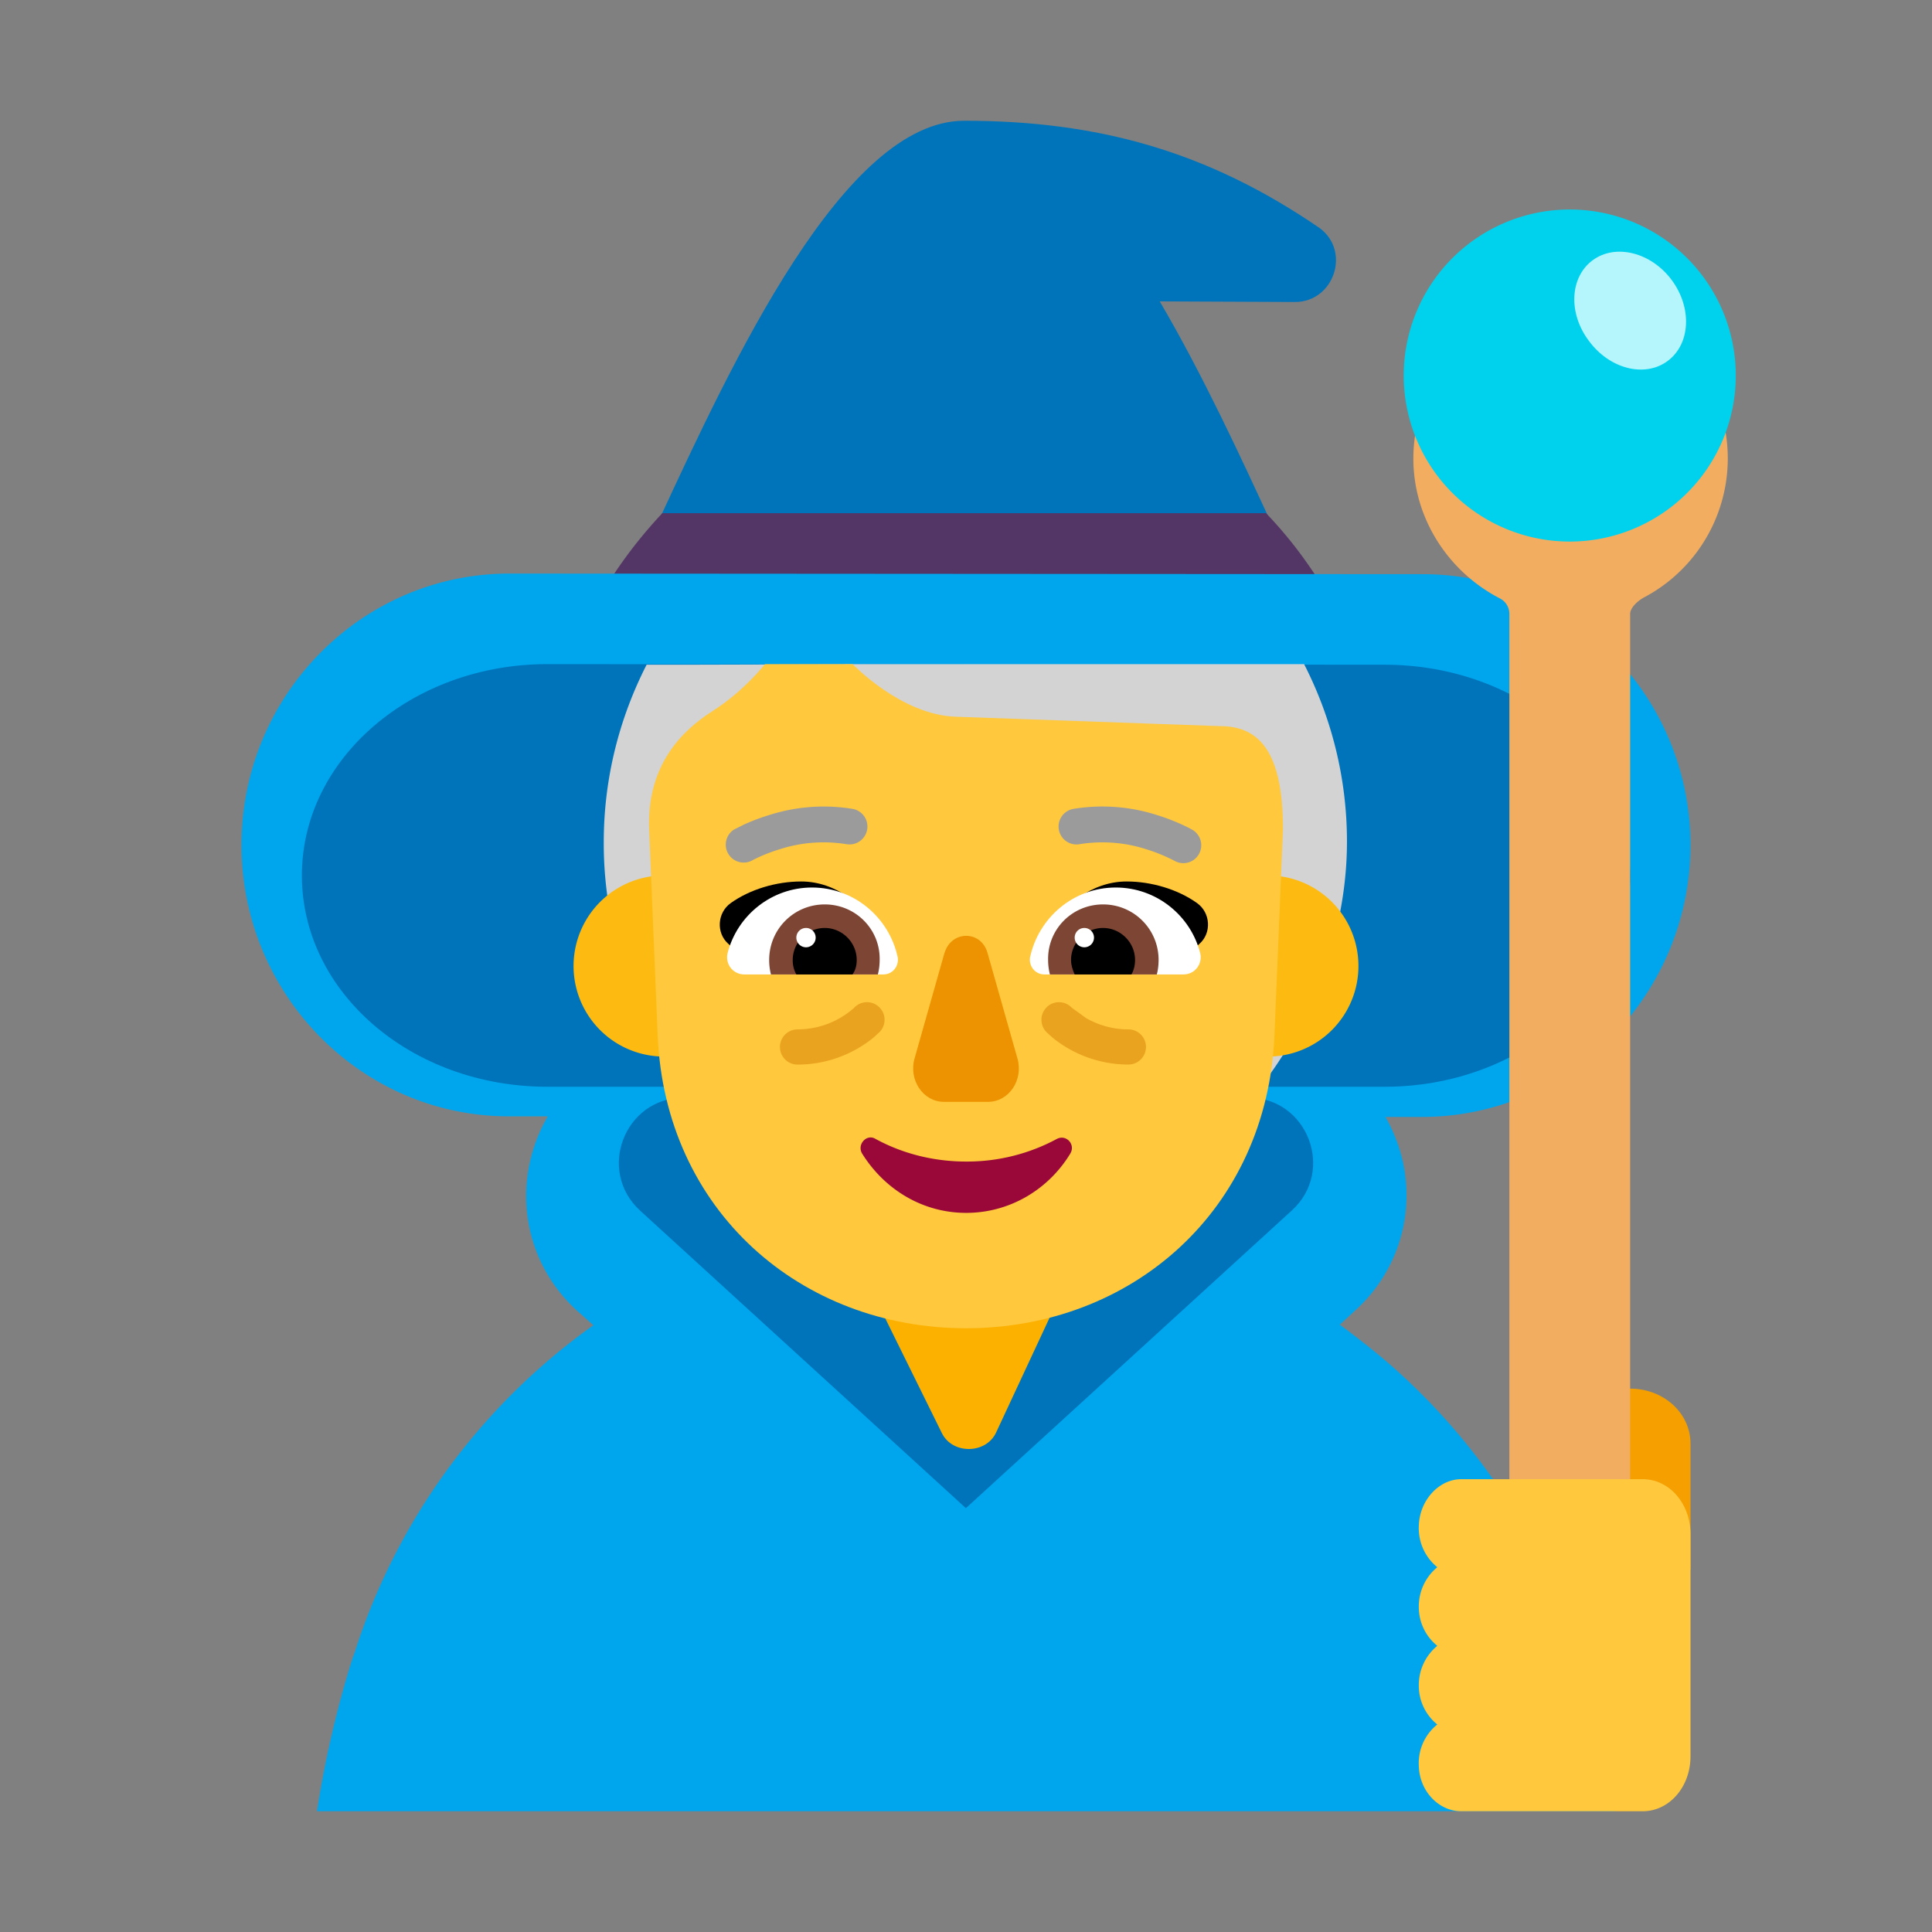 <svg width="32" height="32" fill="none" xmlns="http://www.w3.org/2000/svg"><rect width="100%" height="100%" fill="#808080" stroke="none"/><path d="m10.2 10.11-.18.35h11.9l-.17-.33c-.194-.38-.423-.875-.68-1.435-.516-1.118-1.15-2.492-1.861-3.703l2.24.01c.642 0 .928-.83.415-1.22C20 2.5 18.172 2 15.97 2c-1.99 0-3.839 3.99-5.058 6.62-.27.583-.51 1.099-.712 1.49Z" fill="#0074BA"/><path d="m9.79 10.15-.19.38h12.74l-.18-.36a7.13 7.13 0 0 0-1.19-1.67h-10c-.46.49-.86 1.04-1.18 1.65Z" fill="#533566"/><path d="M22.948 18.5h.604C26 18.5 27.99 16.484 28 14.005c0-2.48-1.99-4.495-4.438-4.495L8.438 9.5C5.99 9.5 4 11.516 4 13.995c0 2.48 1.99 4.495 4.428 4.495h.645a2.604 2.604 0 0 0-.186.39c-.38 1-.12 2.11.671 2.83l.27.24a10.602 10.602 0 0 0-3.957 5.43l-.03.08c-.26.82-.46 1.69-.591 2.54h21.5c-.13-.86-.32-1.74-.581-2.58a10.63 10.63 0 0 0-2.925-4.62c-.331-.31-.692-.59-1.052-.86l.26-.24a2.566 2.566 0 0 0 .671-2.83 2.611 2.611 0 0 0-.175-.37Z" fill="#00A6ED"/><path d="M9.065 18h13.87C25.175 18 27 16.436 27 14.51c0-1.936-1.814-3.5-4.065-3.5L9.065 11C6.825 11 5 12.564 5 14.5S6.814 18 9.065 18ZM15.998 18.15l4.68.03c.977 0 1.445 1.21.718 1.87l-5.398 4.93-5.398-4.93c-.717-.66-.26-1.86.717-1.87l4.68-.03Z" fill="#0074BA"/><path d="M17.174 21.071H15.07c-.277 0-.554-.02-.82-.071l1.351 2.738c.177.356.731.346.897-.01l1.252-2.687c-.177.02-.377.03-.576.03Z" fill="#FCB100"/><path d="M10.71 11.01h.61l2.683-.007L14 11h7.6c.45.88.71 1.88.71 2.94 0 1.58-.64 3.135-1.59 4.255.07-.31.12-.64.13-.98l.181-3.504c.01-.23 0-.45-.03-.67-.142-.743-.607-.404-.902-.19-.098.071-.177.129-.219.129H16.6c-.717 0-1.407-.738-2.004-1.377l-.032-.034a2.334 2.334 0 0 1-.374.211l-.419.143c-.75.207-2.513.693-2.521 1.647v.16l.14 3.4c.02.34.06.67.13.98A6.401 6.401 0 0 1 10 13.95c0-1.06.26-2.06.71-2.94Z" fill="#D3D3D3"/><path d="M12.5 16a1.5 1.5 0 1 1-3 0 1.5 1.5 0 0 1 3 0ZM22.5 16a1.5 1.5 0 1 1-3 0 1.5 1.5 0 0 1 3 0Z" fill="#FDBB11"/><path d="M11.803 11.777c-.52.33-1.091.908-1.051 1.96l.141 3.41C11.014 20.055 13.265 22 16.001 22c2.736 0 4.987-1.945 5.108-4.853l.141-3.41c0-1.24-.362-1.71-1.04-1.71l-4.385-.156c-.899-.031-1.703-.871-1.703-.871H12.67s-.347.448-.868.777Z" fill="#FFC83D"/><path d="M13.27 14.6c.58 0 1.05.4 1.35.85-.217.064-.429.125-.64.184-.477.136-.944.27-1.43.436l-.49-.44c-.2-.18-.18-.51.04-.67.32-.23.76-.36 1.17-.36ZM18.66 14.6c-.58 0-1.05.4-1.35.85.217.064.429.125.639.184.478.136.945.27 1.431.436l.49-.44c.2-.18.18-.51-.04-.67-.32-.23-.76-.36-1.17-.36Z" fill="#000"/><path d="M12.05 15.79c.16-.63.73-1.09 1.4-1.09.7 0 1.28.5 1.42 1.16.02.15-.09.28-.24.28h-2.3c-.19 0-.32-.17-.28-.35ZM19.88 15.79c-.16-.63-.73-1.09-1.4-1.09-.7 0-1.28.5-1.42 1.16-.02.15.09.28.24.28h2.3c.19 0 .32-.17.28-.35Z" fill="#fff"/><path d="M12.74 15.9c0-.51.41-.92.92-.92s.92.41.91.92c0 .08-.01.16-.03.24h-1.77a.928.928 0 0 1-.03-.24ZM19.19 15.9c0-.51-.41-.92-.92-.92s-.92.41-.91.92c0 .08.01.16.03.24h1.77c.02-.07.03-.16.03-.24Z" fill="#7D4533"/><path d="M13.66 15.37c.29 0 .53.24.53.53 0 .09-.02.17-.07.24h-.93a.475.475 0 0 1-.06-.24c0-.29.24-.53.53-.53ZM18.27 15.37c-.29 0-.53.24-.53.53 0 .09.03.17.06.24h.94c.04-.07.06-.15.06-.24 0-.29-.24-.53-.53-.53Z" fill="#000"/><path d="M13.51 15.53a.16.16 0 1 1-.32 0 .16.16 0 0 1 .32 0ZM18.12 15.53a.16.16 0 1 1-.32 0 .16.16 0 0 1 .32 0Z" fill="#fff"/><path d="M16.003 19.239c-.557 0-1.072-.14-1.505-.377-.145-.087-.31.097-.217.247.371.593 1 .98 1.722.98s1.362-.387 1.723-.98c.093-.15-.062-.323-.217-.247a3.136 3.136 0 0 1-1.506.377Z" fill="#990839"/><path d="m15.643 15.786-.494 1.742c-.104.361.143.722.485.722h.732c.342 0 .59-.36.485-.722l-.494-1.742c-.105-.381-.6-.381-.713 0Z" fill="#ED9200"/><path d="m12.448 14.257.005-.003a2.044 2.044 0 0 1 .115-.057 2.81 2.81 0 0 1 .35-.132 2.37 2.37 0 0 1 1.1-.083.296.296 0 1 0 .105-.584 2.962 2.962 0 0 0-1.377.1 3.398 3.398 0 0 0-.425.16l-.167.084-.001.001a.297.297 0 0 0 .295.514ZM19.857 14.148a.297.297 0 0 0-.109-.405h-.001l-.047-.026a3.404 3.404 0 0 0-.546-.22 2.962 2.962 0 0 0-1.377-.099.296.296 0 1 0 .106.584 2.37 2.37 0 0 1 1.099.083 2.81 2.81 0 0 1 .466.19l.004.002a.296.296 0 0 0 .405-.109Z" fill="#9B9B9B"/><g opacity=".5" fill="#D67D00"><path d="M14.15 16.689a.291.291 0 0 1 .42.403l-.104.095a1.992 1.992 0 0 1-1.256.446.291.291 0 0 1 0-.583 1.41 1.41 0 0 0 .931-.352l.01-.01ZM17.339 16.68a.291.291 0 0 1 .412.01l.238.173c.165.094.403.187.701.187a.291.291 0 1 1 0 .582 1.993 1.993 0 0 1-1.256-.445l-.104-.095a.291.291 0 0 1 .009-.411Z"/></g><path d="M27 23c.555 0 1 .405 1 .91V26h-2v-2.09c0-.505.445-.91 1-.91Z" fill="#F59F00"/><path d="M27.25 5.3c-.2-.11-.45.04-.45.27v1.62c0 .44-.36.81-.8.8a.786.786 0 0 1-.77-.78V5.57c0-.23-.25-.38-.45-.27-.81.44-1.36 1.29-1.37 2.27-.01 1.01.58 1.9 1.43 2.34.1.05.16.15.16.26v15.91c0 .57.47 1.04 1.04 1.04.57 0 .96-.47.96-1.04V10.17c0-.11.14-.23.24-.28a2.605 2.605 0 0 0 .01-4.59Z" fill="#F3AD61"/><path d="M26 8.97a2.75 2.75 0 1 0 0-5.5 2.75 2.75 0 0 0 0 5.5Z" fill="#00D1ED"/><path d="M27.69 4.64c.34.46.31 1.06-.07 1.34s-.96.13-1.3-.33c-.35-.46-.32-1.06.06-1.34s.97-.13 1.31.33Z" fill="#B4F6FC"/><path d="M23.5 25.275c.01-.423.333-.775.702-.775h3.006c.441 0 .792.403.792.91v3.68c0 .507-.351.91-.792.91h-3.006c-.369 0-.693-.33-.702-.755a.82.82 0 0 1 .306-.682.824.824 0 0 1-.306-.651.84.84 0 0 1 .306-.652.824.824 0 0 1-.306-.651.84.84 0 0 1 .306-.651.834.834 0 0 1-.306-.683Z" fill="#FFC83D"/></svg>
